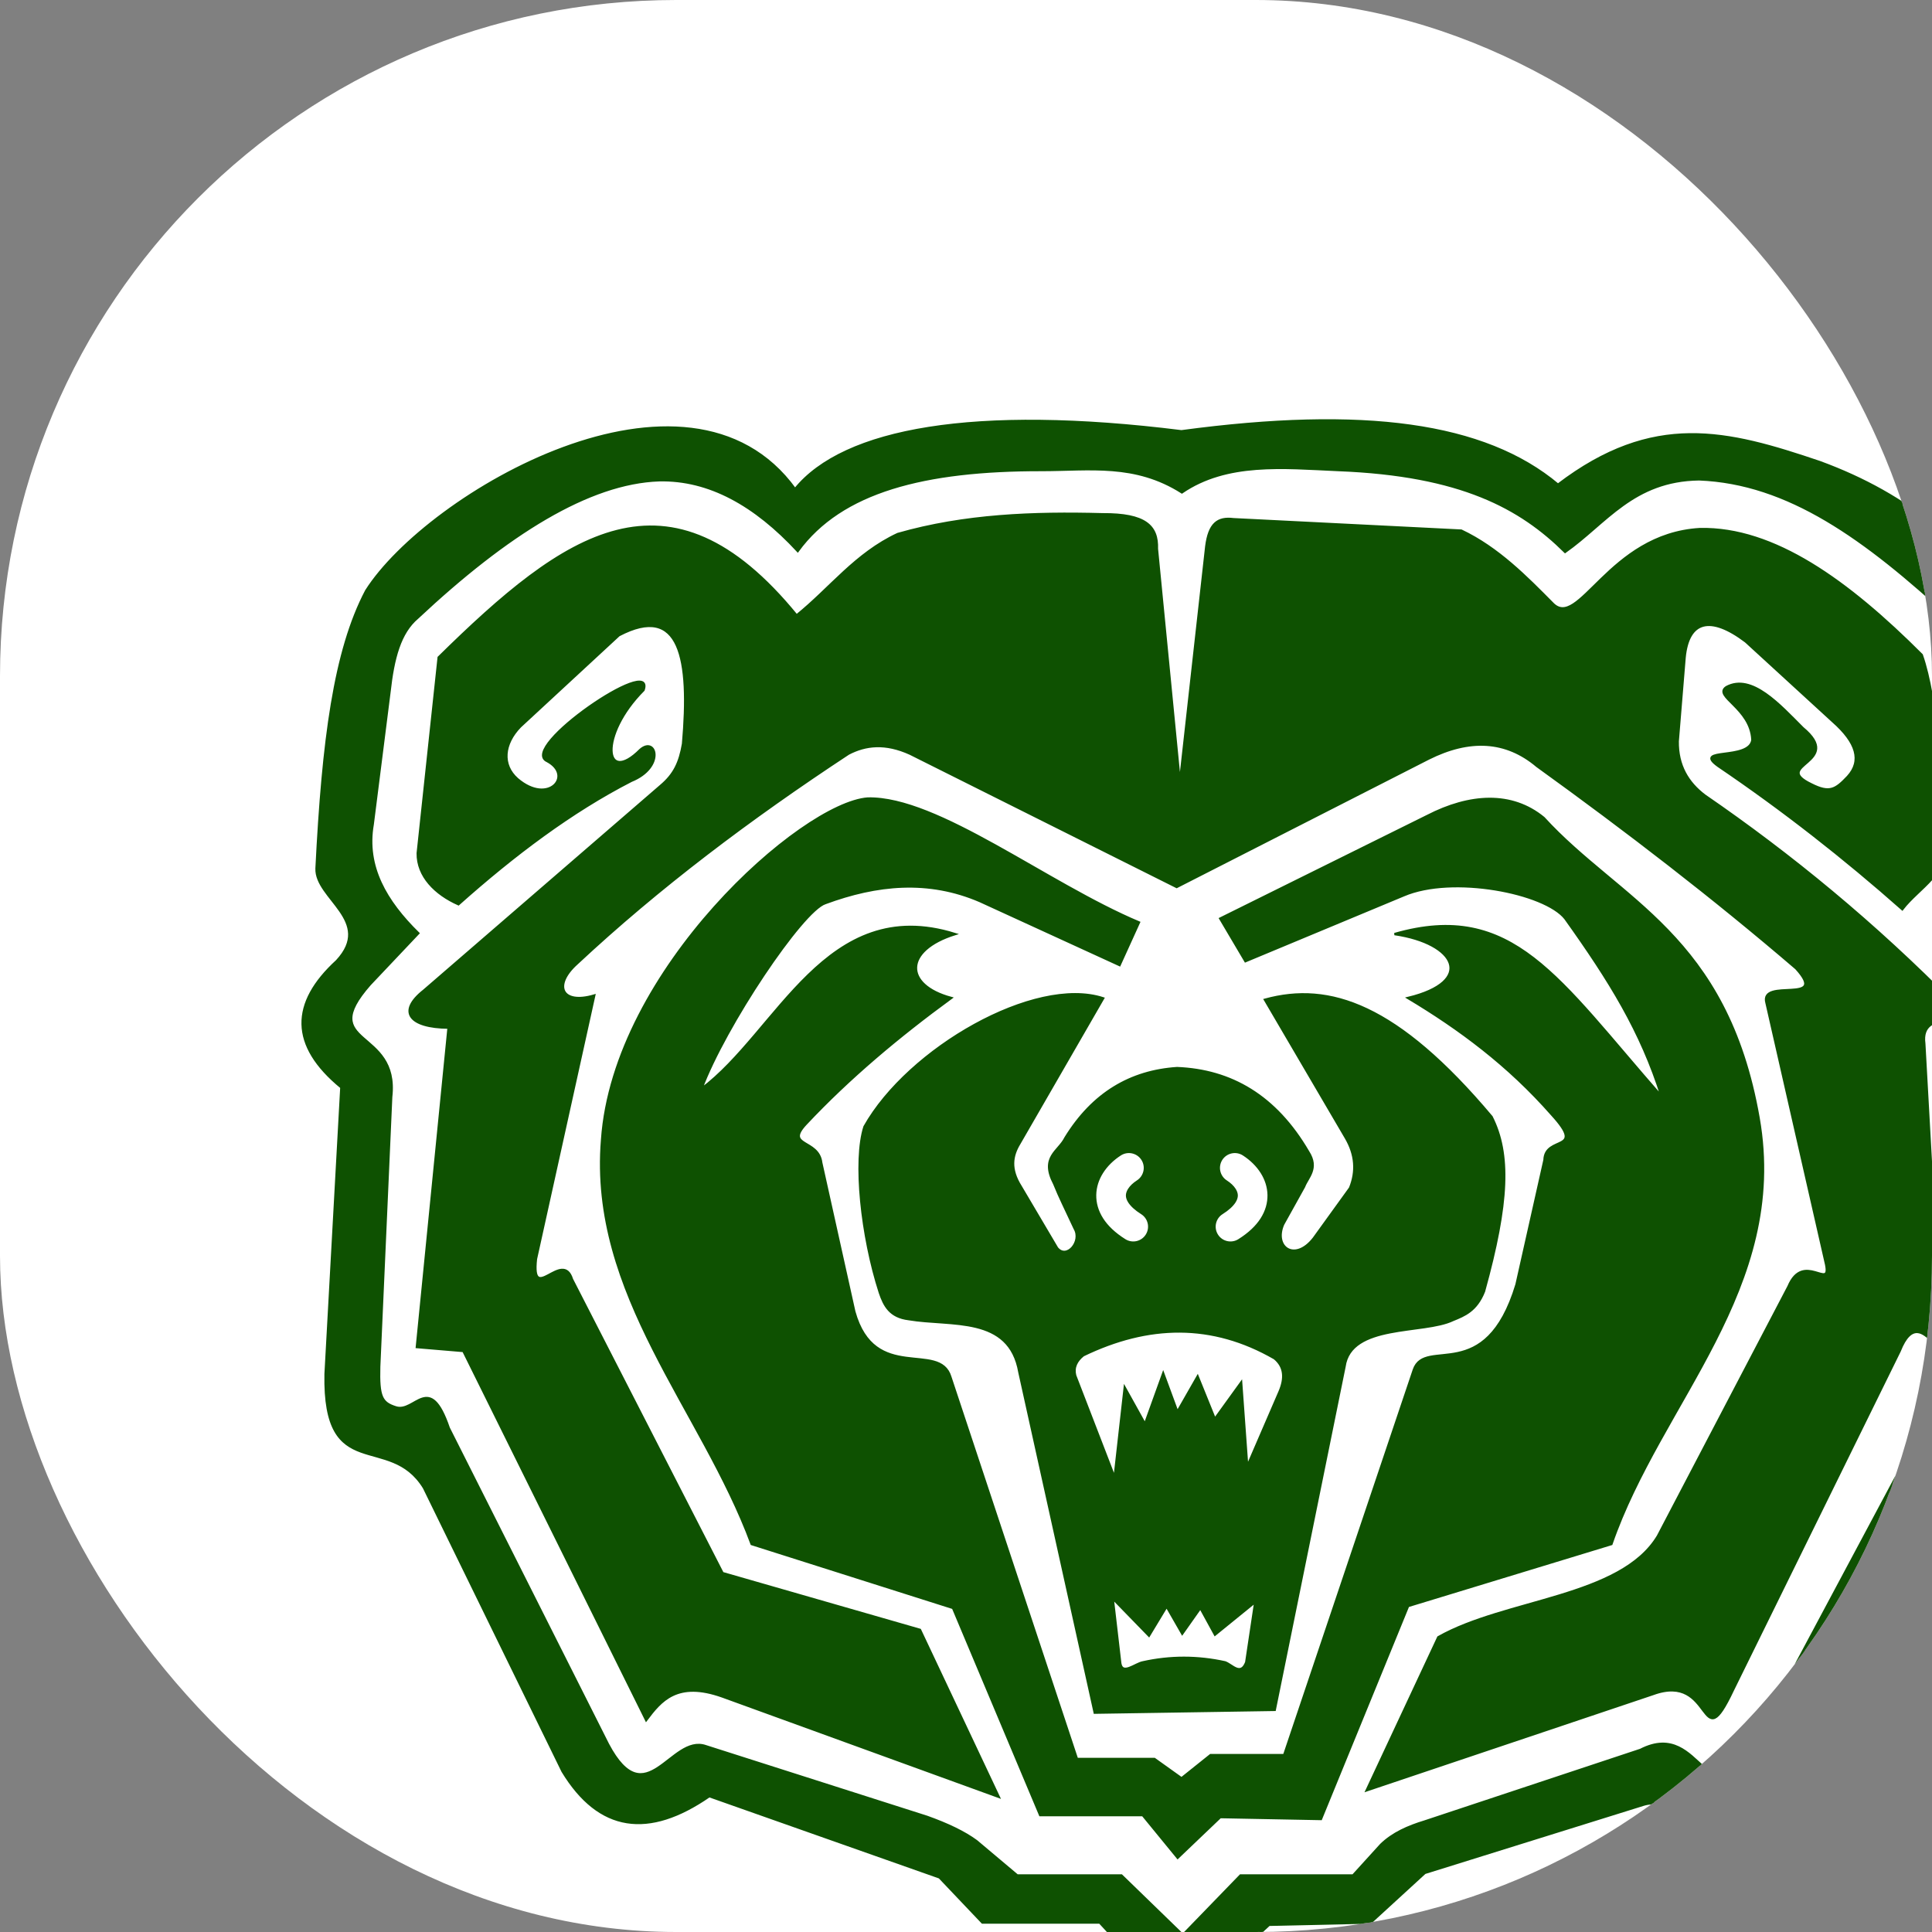<svg xmlns="http://www.w3.org/2000/svg" version="1.1" xmlns:xlink="http://www.w3.org/1999/xlink" xmlns:svgjs="http://svgjs.dev/svgjs" width="1000" height="1000"><rect width="100%" height="100%" fill="#808080" stroke="none"/><g clip-path="url(#SvgjsClipPath1015)"><rect width="1000" height="1000" fill="#ffffff"></rect><g transform="matrix(1.609,0,0,1.609,150,176.552)"><svg xmlns="http://www.w3.org/2000/svg" version="1.1" xmlns:xlink="http://www.w3.org/1999/xlink" xmlns:svgjs="http://svgjs.dev/svgjs" width="435.3pt" height="402.7pt"><svg xmlns="http://www.w3.org/2000/svg" xmlns:xlink="http://www.w3.org/1999/xlink" width="435.3pt" height="402.7pt" viewBox="0 0 435.3 402.7" version="1.1">
<defs>
<clipPath id="clip1">
  <path d="M 3 19 L 429 19 L 429 402.699 L 3 402.699 Z M 3 19 "></path>
</clipPath>
<clipPath id="clip2">
  <path d="M 0 15 L 432 15 L 432 402.699 L 0 402.699 Z M 0 15 "></path>
</clipPath>
<clipPath id="SvgjsClipPath1015"><rect width="1000" height="1000" x="0" y="0" rx="350" ry="350"></rect></clipPath></defs>
<g id="surface1">
<g clip-path="url(#clip1)" clip-rule="nonzero">
<path style=" stroke:none;fill-rule:evenodd;fill:rgb(5.489%,31.763%,0.392%);fill-opacity:1;" d="M 156.758 370.656 L 101.211 351.055 C 86.555 361.184 74.656 359.621 65.812 345.062 L 32.371 276.645 C 24.027 263.078 8.125 276.027 8.633 249.219 L 12.441 180.055 C 0.047 169.891 0.273 159.727 11.355 149.559 C 20.359 139.855 6.168 134.461 6.453 127.23 C 8 96.352 10.805 74.738 18.434 60.246 C 33.27 36.863 96.016 -0.012 121.902 35.742 C 133.641 21.219 165.148 15.527 215.121 21.762 C 259.062 15.867 288.246 19.789 305.969 34.652 C 328.996 17.102 346.719 21.598 369.141 29.203 C 390.609 37.078 406.555 50.074 416.039 69.07 C 418.352 88.648 429.586 119.977 413.254 143.023 C 429.621 148.234 435.324 174.297 416.52 178.965 L 420.328 253.574 C 421.203 264.953 411.816 269.016 401.816 269.91 L 361.516 346.152 C 348.594 368.746 337.109 350.031 326.641 353.102 L 273.84 369.57 L 260.77 381.547 L 236.266 382.094 L 214.48 402.242 L 195.422 381.547 L 167.102 381.547 Z M 388.398 243.672 L 348.164 325.465 C 340.047 342.656 343.695 321.004 328.898 326.414 L 259.824 349.641 L 277.094 312.723 C 293.336 303.516 321.148 303.211 330.09 288.309 L 361.594 228.098 C 365.156 219.57 371.922 229.203 370.676 222.816 L 356.289 159.688 C 354.531 153.453 371.578 160.34 363.438 151.348 C 343.598 134.32 322.594 118.164 300.91 102.52 C 293.414 96.199 284.648 95.758 274.711 100.734 L 213.973 131.699 L 149.66 99.539 C 143.68 96.824 138.922 97.371 134.773 99.539 C 111.039 115.148 88.906 131.82 69.273 150.156 C 63.387 155.426 65.539 160.227 73.441 157.898 L 59.383 221.461 C 58.172 232.66 65.828 219.059 68.082 226.379 L 104.406 297.242 L 152.039 310.938 L 171.035 351.219 L 104.406 327.016 C 93.414 323.09 89.492 328.031 85.98 332.695 L 41.879 243.648 L 30.656 242.703 L 38.309 165.641 C 28.844 165.566 25.91 161.789 32.352 156.703 L 89.52 107.285 C 92.773 104.531 94.09 101.723 94.879 97.16 C 96.66 76.645 94.312 63.137 79.395 70.961 L 55.578 92.992 C 51.535 97.152 51.035 102.262 54.895 105.664 C 62.449 112.121 68.586 104.789 62.121 101.328 C 55.016 98.176 88.359 75.434 85.344 84.188 C 74.414 95.164 75.871 107.34 84.582 98.602 C 88.398 95.285 90.543 102.789 82.371 106.094 C 67.918 113.52 54.129 123.891 40.688 135.867 C 35.121 133.398 30.789 129.09 30.867 123.551 L 35.922 76.32 C 66.414 46.32 91.402 28.371 122.27 66.195 C 130.406 59.645 136.492 51.297 146.684 46.547 C 162.855 41.922 179.43 41.34 196.109 41.781 C 206.414 41.719 209.395 44.617 209.203 50.117 L 214.742 106.688 L 221.117 49.523 C 221.812 44.086 223.848 42.492 227.664 42.973 L 282.637 45.727 C 291.488 49.902 298.449 57.039 304.566 63.211 C 310.988 70.117 318.09 46.641 340.215 45.355 C 358.055 44.98 375.895 57.871 393.734 75.715 C 397.594 86.789 398.039 105.039 400.199 119.711 C 400.234 128.566 393.102 131.785 389.039 137.059 C 375.055 124.695 360.297 113.109 344.586 102.469 C 338.387 97.977 352.203 101.328 352.879 96.219 C 352.523 88.477 343.352 85.672 346.609 83.488 C 352.695 80.18 359.477 87.828 365.004 93.348 C 375.176 101.781 357.227 102.195 367.047 106.93 C 371.496 109.191 372.949 108.219 375.898 105.102 C 379.414 101.27 378.023 96.809 372.367 91.801 L 351.27 72.469 C 342.777 66.059 337.367 67.316 336.508 76.422 L 334.855 96.566 C 334.797 102.383 337.273 106.559 341.402 109.664 C 362.203 123.949 382.32 140.496 401.52 159.988 C 406.781 166.105 393.133 160.512 394.344 169.48 L 398.047 236.004 C 400.641 254.371 394.02 229.445 388.398 243.672 Z M 189.914 342.09 L 208.605 342.09 L 215.145 346.762 L 222.152 341.152 L 239.906 341.152 L 271.203 248.184 C 273.945 240.23 288.508 252.289 295.969 227.629 L 302.719 197.57 C 302.883 191.547 312.891 195.816 304.551 186.66 C 293.945 174.578 282.121 165.863 269.805 158.484 C 286.121 154.539 281.453 145.246 266.535 143.066 C 295.004 134.895 305.953 153.758 331.008 182.309 C 325.996 166.449 318.551 154.445 307.746 139.309 C 302.836 133.039 280.496 128.664 268.742 133.703 L 230.562 149.605 L 224.488 139.328 L 274.477 114.566 C 284.672 109.324 294.781 108.684 302.508 115.035 C 320.82 135.078 346.629 143.188 354.367 187.449 C 361.566 228.57 330.695 255.969 318.859 290.23 L 269.805 305.18 L 248.781 356.57 L 224.488 356.105 L 214.211 365.914 L 205.801 355.637 L 181.039 355.637 L 160.016 305.648 L 111.43 290.23 C 99.402 257.723 72.297 230.02 75.344 192.703 C 78.18 151.66 123.574 111.516 139.461 110.363 C 156.34 110.016 182.598 130.883 204.867 140.262 L 200.195 150.539 L 166.559 135.121 C 154.102 129.734 141.641 130.98 129.184 135.59 C 123.633 137.363 104.988 165.152 99.285 180.441 C 117.691 166.695 129.414 133.371 160.484 143.066 C 148.113 146.953 148.086 155.379 159.551 158.484 C 146.883 167.758 134.992 177.699 124.512 188.852 C 119.301 194.41 127.551 192.52 128.211 198.219 L 136.191 234.164 C 141.055 251.609 156.738 241.191 159.363 249.926 Z M 196.227 158.57 L 176.031 193.578 C 174.227 196.547 173.664 199.746 176.367 204.012 L 185.117 218.824 C 187.453 221.684 191.227 217.254 189.371 214.113 C 186.738 208.438 185.906 206.93 184.445 203.34 C 181.027 196.844 185.512 195.57 187.141 192.234 C 193.773 181.441 202.891 176.145 214.066 175.402 C 227.066 175.926 237.828 182.102 245.703 195.598 C 248.289 199.602 245.559 201.734 244.699 204.012 L 239.648 213.102 C 237.27 218.633 242.469 222.348 247.055 216.469 L 255.805 204.352 C 257.445 200.312 257.152 196.273 254.797 192.234 L 235.273 158.91 C 250.816 154.641 267.117 160.016 289.945 187.16 C 294.461 196.074 294.074 207.77 288.121 229.258 C 286.27 233.961 283.324 235.066 280.621 236.172 C 273.508 239.586 255.93 236.91 254.461 247.434 L 237.629 330.238 L 194.203 330.914 L 176.031 248.781 C 173.641 234.926 159.57 237.699 149.32 235.965 C 144.805 235.422 143.438 232.723 142.371 229.594 C 137.961 215.996 136.023 197.699 138.664 189.539 C 149.266 170.695 179.762 153.191 196.227 158.57 Z M 191.43 244.684 C 189.781 246.012 188.988 247.598 189.477 249.566 L 198.996 274.23 L 201.441 252.496 L 206.328 261.289 L 210.723 249.078 L 214.141 258.359 L 219.027 249.812 L 223.176 260.066 L 229.527 251.277 L 230.992 271.547 L 238.805 253.473 C 240.219 250.18 240.016 247.426 237.586 245.414 C 222.539 236.727 207.129 237.09 191.43 244.684 Z M 200.359 319.016 C 200.844 321.977 204.004 319.098 205.828 318.773 C 212.438 317.305 219.039 317.324 225.652 318.773 C 227.352 319.383 229.422 322.18 230.758 318.773 L 232.945 304.184 L 223.219 312.086 L 219.691 305.641 L 215.316 311.844 L 211.547 305.277 L 207.289 312.328 L 198.535 303.332 Z M 200.363 196.23 C 202.16 195.078 204.551 195.602 205.703 197.395 C 206.855 199.191 206.328 201.578 204.535 202.734 C 203.645 203.309 202.926 203.98 202.48 204.691 C 202.184 205.164 202.012 205.648 202.004 206.113 C 201.996 206.57 202.152 207.094 202.52 207.664 C 203.086 208.539 204.062 209.465 205.539 210.391 C 207.344 211.52 207.895 213.895 206.766 215.699 C 205.641 217.504 203.262 218.051 201.453 216.922 C 198.926 215.336 197.156 213.609 196.016 211.836 C 194.781 209.914 194.254 207.934 194.289 205.992 C 194.328 204.055 194.93 202.234 195.949 200.605 C 197.027 198.883 198.566 197.387 200.363 196.23 Z M 230.09 196.23 C 228.289 195.078 225.902 195.602 224.746 197.395 C 223.598 199.191 224.121 201.578 225.914 202.734 C 226.809 203.309 227.527 203.98 227.973 204.691 C 228.27 205.164 228.441 205.648 228.449 206.113 C 228.453 206.57 228.301 207.094 227.934 207.664 C 227.367 208.539 226.391 209.465 224.91 210.391 C 223.109 211.52 222.559 213.895 223.688 215.699 C 224.812 217.504 227.191 218.051 228.996 216.922 C 231.527 215.336 233.297 213.609 234.438 211.836 C 235.672 209.914 236.199 207.934 236.164 205.992 C 236.121 204.055 235.523 202.234 234.504 200.605 C 233.426 198.883 231.887 197.387 230.09 196.23 Z M 122.551 50.633 C 133.039 36.227 153.133 31.074 181.348 31.109 C 193.094 31.109 203.938 29.312 215.234 36.492 C 226.074 29.078 239.637 30.523 252.938 31.109 C 282.699 32.258 297.004 40.281 307.691 50.855 C 317.566 43.898 324.074 33.574 340.008 33.352 C 361.52 34.195 379.996 47.52 401.078 66.977 C 409.129 78.996 414.992 136.031 400.598 142.191 C 397.051 144.371 406.121 150.184 409.195 155.422 C 425.176 173.406 402.273 161.312 405.984 179.219 L 409.801 242.055 C 411.602 270.254 398.172 248.609 394.316 261.355 L 353.922 336.984 C 341.523 359.719 341.312 331.965 325.871 339.898 L 273.805 357.18 C 269.824 358.391 266.121 359.996 263.258 362.789 L 256.527 370.195 L 229.371 370.195 L 215.453 384.559 L 200.648 370.195 L 175.512 370.195 L 165.641 361.891 C 162.738 359.754 158.688 357.824 153.746 356.059 L 100.336 339.004 C 91.965 336.105 85.996 355.965 76.77 338.555 L 38.352 262.254 C 33.707 248.598 30.238 258.711 25.598 257.262 C 22.133 256.176 21.379 254.73 21.566 247.441 L 24.457 182.363 C 26.391 165.648 6.105 170.238 19.32 155.203 L 30.992 142.867 C 23.188 135.203 18.227 126.789 19.996 116.609 L 24.035 84.742 C 24.957 76.398 26.586 70.352 30.766 66.789 C 52.457 46.473 72.211 34.145 89.113 33.574 C 101.199 33.301 112.262 39.535 122.551 50.633 Z M 122.551 50.633 "></path>
</g>
<g clip-path="url(#clip2)" clip-rule="nonzero">
<path style="fill:none;stroke-width:5.669;stroke-linecap:butt;stroke-linejoin:miter;stroke:rgb(5.489%,31.763%,0.392%);stroke-opacity:1;stroke-miterlimit:4;" d="M 1567.578 320.438 L 1012.109 516.453 C 865.547 415.164 746.562 430.789 658.125 576.375 L 323.711 1260.555 C 240.273 1396.219 81.25 1266.727 86.328 1534.812 L 124.414 2226.453 C 0.469 2328.094 2.734 2429.734 113.555 2531.414 C 203.594 2628.445 61.68 2682.391 64.531 2754.695 C 80 3063.484 108.047 3279.617 184.336 3424.539 C 332.695 3658.367 960.156 4027.117 1219.023 3669.578 C 1336.406 3814.812 1651.484 3871.727 2151.211 3809.383 C 2590.625 3868.328 2882.461 3829.109 3059.688 3680.477 C 3289.961 3855.984 3467.188 3811.023 3691.406 3734.969 C 3906.094 3656.219 4065.547 3526.258 4160.391 3336.297 C 4183.516 3140.516 4295.859 2827.234 4132.539 2596.766 C 4296.211 2544.656 4353.242 2284.031 4165.195 2237.352 L 4203.281 1491.258 C 4212.031 1377.469 4118.164 1336.844 4018.164 1327.898 L 3615.156 565.477 C 3485.938 339.539 3371.094 526.688 3266.406 495.984 L 2738.398 331.297 L 2607.695 211.531 L 2362.656 206.062 L 2144.805 4.578 L 1954.219 211.531 L 1671.016 211.531 Z M 3883.984 1590.281 L 3481.641 772.352 C 3400.469 600.438 3436.953 816.961 3288.984 762.859 L 2598.242 530.594 L 2770.938 899.773 C 2933.359 991.844 3211.484 994.891 3300.898 1143.914 L 3615.938 1746.023 C 3651.562 1831.297 3719.219 1734.969 3706.758 1798.836 L 3562.891 2430.125 C 3545.312 2492.469 3715.781 2423.602 3634.375 2513.523 C 3435.977 2683.797 3225.938 2845.359 3009.102 3001.805 C 2934.141 3065.008 2846.484 3069.422 2747.109 3019.656 L 2139.727 2710.008 L 1496.602 3031.609 C 1436.797 3058.758 1389.219 3053.289 1347.734 3031.609 C 1110.391 2875.516 889.062 2708.797 692.734 2525.438 C 633.867 2472.742 655.391 2424.734 734.414 2448.016 L 593.828 1812.391 C 581.719 1700.398 658.281 1836.414 680.82 1763.211 L 1044.062 1054.578 L 1520.391 917.625 L 1710.352 514.812 L 1044.062 756.844 C 934.141 796.102 894.922 746.688 859.805 700.047 L 418.789 1590.516 L 306.562 1599.969 L 383.086 2370.594 C 288.438 2371.336 259.102 2409.109 323.516 2459.969 L 895.195 2954.148 C 927.734 2981.688 940.898 3009.773 948.789 3055.398 C 966.602 3260.555 943.125 3395.633 793.945 3317.391 L 555.781 3097.078 C 515.352 3055.477 510.352 3004.383 548.945 2970.359 C 624.492 2905.789 685.859 2979.109 621.211 3013.719 C 550.156 3045.242 883.594 3272.664 853.438 3185.125 C 744.141 3075.359 758.711 2953.602 845.82 3040.984 C 883.984 3074.148 905.43 2999.109 823.711 2966.062 C 679.18 2891.805 541.289 2788.094 406.875 2668.328 C 351.211 2693.016 307.891 2736.102 308.672 2791.492 L 359.219 3263.797 C 664.141 3563.797 914.023 3743.289 1222.695 3365.047 C 1304.062 3430.555 1364.922 3514.031 1466.836 3561.531 C 1628.555 3607.781 1794.297 3613.602 1961.094 3609.188 C 2064.141 3609.812 2093.945 3580.828 2092.031 3525.828 L 2147.422 2960.125 L 2211.172 3531.766 C 2218.125 3586.141 2238.477 3602.078 2276.641 3597.273 L 2826.367 3569.734 C 2914.883 3527.977 2984.492 3456.609 3045.664 3394.891 C 3109.883 3325.828 3180.898 3560.594 3402.148 3573.445 C 3580.547 3577.195 3758.945 3448.289 3937.344 3269.852 C 3975.938 3159.109 3980.391 2976.609 4001.992 2829.891 C 4002.344 2741.336 3931.016 2709.148 3890.391 2656.414 C 3750.547 2780.047 3602.969 2895.906 3445.859 3002.312 C 3383.867 3047.234 3522.031 3013.719 3528.789 3064.812 C 3525.234 3142.234 3433.516 3170.281 3466.094 3192.117 C 3526.953 3225.203 3594.766 3148.719 3650.039 3093.523 C 3751.758 3009.188 3572.266 3005.047 3670.469 2957.703 C 3714.961 2935.086 3729.492 2944.812 3758.984 2975.984 C 3794.141 3014.305 3780.234 3058.914 3723.672 3108.992 L 3512.695 3302.312 C 3427.773 3366.414 3373.672 3353.836 3365.078 3262.781 L 3348.555 3061.336 C 3347.969 3003.172 3372.734 2961.414 3414.023 2930.359 C 3622.031 2787.508 3823.203 2622.039 4015.195 2427.117 C 4067.812 2365.945 3931.328 2421.883 3943.438 2332.195 L 3980.469 1666.961 C 4006.406 1483.289 3940.195 1732.547 3883.984 1590.281 Z M 1899.141 606.102 L 2086.055 606.102 L 2151.445 559.383 L 2221.523 615.477 L 2399.062 615.477 L 2712.031 1545.164 C 2739.453 1624.695 2885.078 1504.109 2959.688 1750.711 L 3027.188 2051.297 C 3028.828 2111.531 3128.906 2068.836 3045.508 2160.398 C 2939.453 2281.219 2821.211 2368.367 2698.047 2442.156 C 2861.211 2481.609 2814.531 2574.539 2665.352 2596.336 C 2950.039 2678.055 3059.531 2489.422 3310.078 2203.914 C 3259.961 2362.508 3185.508 2482.547 3077.461 2633.914 C 3028.359 2696.609 2804.961 2740.359 2687.422 2689.969 L 2305.625 2530.945 L 2244.883 2633.719 L 2744.766 2881.336 C 2846.719 2933.758 2947.812 2940.164 3025.078 2876.648 C 3208.203 2676.219 3466.289 2595.125 3543.672 2152.508 C 3615.664 1741.297 3306.953 1467.312 3188.594 1124.695 L 2698.047 975.203 L 2487.812 461.297 L 2244.883 465.945 L 2142.109 367.859 L 2058.008 470.633 L 1810.391 470.633 L 1600.156 970.516 L 1114.297 1124.695 C 994.023 1449.773 722.969 1726.805 753.438 2099.969 C 781.797 2510.398 1235.742 2911.844 1394.609 2923.367 C 1563.398 2926.844 1825.977 2718.172 2048.672 2624.383 L 2001.953 2521.609 L 1665.586 2675.789 C 1541.016 2729.656 1416.406 2717.195 1291.836 2671.102 C 1236.328 2653.367 1049.883 2375.477 992.852 2222.586 C 1176.914 2360.047 1294.141 2693.289 1604.844 2596.336 C 1481.133 2557.469 1480.859 2473.211 1595.508 2442.156 C 1468.828 2349.422 1349.922 2250.008 1245.117 2138.484 C 1193.008 2082.898 1275.508 2101.805 1282.109 2044.812 L 1361.914 1685.359 C 1410.547 1510.906 1567.383 1615.086 1593.633 1527.742 Z M 1962.266 2441.297 L 1760.312 2091.219 C 1742.266 2061.531 1736.641 2029.539 1763.672 1986.883 L 1851.172 1838.758 C 1874.531 1810.164 1912.266 1854.461 1893.711 1885.867 C 1867.383 1942.625 1859.062 1957.703 1844.453 1993.602 C 1810.273 2058.562 1855.117 2071.297 1871.406 2104.656 C 1937.734 2212.586 2028.906 2265.555 2140.664 2272.977 C 2270.664 2267.742 2378.281 2205.984 2457.031 2071.023 C 2482.891 2030.984 2455.586 2009.656 2446.992 1986.883 L 2396.484 1895.984 C 2372.695 1840.672 2424.688 1803.523 2470.547 1862.312 L 2558.047 1983.484 C 2574.453 2023.875 2571.523 2064.266 2547.969 2104.656 L 2352.734 2437.898 C 2508.164 2480.594 2671.172 2426.844 2899.453 2155.398 C 2944.609 2066.258 2940.742 1949.305 2881.211 1734.422 C 2862.695 1687.391 2833.242 1676.336 2806.211 1665.281 C 2735.078 1631.141 2559.297 1657.898 2544.609 1552.664 L 2376.289 724.617 L 1942.031 717.859 L 1760.312 1539.188 C 1736.406 1677.742 1595.703 1650.008 1493.203 1667.352 C 1448.047 1672.781 1434.375 1699.773 1423.711 1731.062 C 1379.609 1867.039 1360.234 2050.008 1386.641 2131.609 C 1492.656 2320.047 1797.617 2495.086 1962.266 2441.297 Z M 1914.297 1580.164 C 1897.812 1566.883 1889.883 1551.023 1894.766 1531.336 L 1989.961 1284.695 L 2014.414 1502.039 L 2063.281 1414.109 L 2107.227 1536.219 L 2141.406 1443.406 L 2190.273 1528.875 L 2231.758 1426.336 L 2295.273 1514.227 L 2309.922 1311.531 L 2388.047 1492.273 C 2402.188 1525.203 2400.156 1552.742 2375.859 1572.859 C 2225.391 1659.734 2071.289 1656.102 1914.297 1580.164 Z M 2003.594 836.844 C 2008.438 807.234 2040.039 836.023 2058.281 839.266 C 2124.375 853.953 2190.391 853.758 2256.523 839.266 C 2273.516 833.172 2294.219 805.203 2307.578 839.266 L 2329.453 985.164 L 2232.188 906.141 L 2196.914 970.594 L 2153.164 908.562 L 2115.469 974.227 L 2072.891 903.719 L 1985.352 993.68 Z M 2003.633 2064.695 C 2021.602 2076.219 2045.508 2070.984 2057.031 2053.055 C 2068.555 2035.086 2063.281 2011.219 2045.352 1999.656 C 2036.445 1993.914 2029.258 1987.195 2024.805 1980.086 C 2021.836 1975.359 2020.117 1970.516 2020.039 1965.867 C 2019.961 1961.297 2021.523 1956.062 2025.195 1950.359 C 2030.859 1941.609 2040.625 1932.352 2055.391 1923.094 C 2073.438 1911.805 2078.945 1888.055 2067.656 1870.008 C 2056.406 1851.961 2032.617 1846.492 2014.531 1857.781 C 1989.258 1873.641 1971.562 1890.906 1960.156 1908.641 C 1947.812 1927.859 1942.539 1947.664 1942.891 1967.078 C 1943.281 1986.453 1949.297 2004.656 1959.492 2020.945 C 1970.273 2038.172 1985.664 2053.133 2003.633 2064.695 Z M 2300.898 2064.695 C 2282.891 2076.219 2259.023 2070.984 2247.461 2053.055 C 2235.977 2035.086 2241.211 2011.219 2259.141 1999.656 C 2268.086 1993.914 2275.273 1987.195 2279.727 1980.086 C 2282.695 1975.359 2284.414 1970.516 2284.492 1965.867 C 2284.531 1961.297 2283.008 1956.062 2279.336 1950.359 C 2273.672 1941.609 2263.906 1932.352 2249.102 1923.094 C 2231.094 1911.805 2225.586 1888.055 2236.875 1870.008 C 2248.125 1851.961 2271.914 1846.492 2289.961 1857.781 C 2315.273 1873.641 2332.969 1890.906 2344.375 1908.641 C 2356.719 1927.859 2361.992 1947.664 2361.641 1967.078 C 2361.211 1986.453 2355.234 2004.656 2345.039 2020.945 C 2334.258 2038.172 2318.867 2053.133 2300.898 2064.695 Z M 1225.508 3520.672 C 1330.391 3664.734 1531.328 3716.258 1813.477 3715.906 C 1930.938 3715.906 2039.375 3733.875 2152.344 3662.078 C 2260.742 3736.219 2396.367 3721.766 2529.375 3715.906 C 2826.992 3704.422 2970.039 3624.188 3076.914 3518.445 C 3175.664 3588.016 3240.742 3691.258 3400.078 3693.484 C 3615.195 3685.047 3799.961 3551.805 4010.781 3357.234 C 4091.289 3237.039 4149.922 2666.688 4005.977 2605.086 C 3970.508 2583.289 4061.211 2525.164 4091.953 2472.781 C 4251.758 2292.938 4022.734 2413.875 4059.844 2234.812 L 4098.008 1606.453 C 4116.016 1324.461 3981.719 1540.906 3943.164 1413.445 L 3539.219 657.156 C 3415.234 429.812 3413.125 707.352 3258.711 628.016 L 2738.047 455.203 C 2698.242 443.094 2661.211 427.039 2632.578 399.109 L 2565.273 325.047 L 2293.711 325.047 L 2154.531 181.414 L 2006.484 325.047 L 1755.117 325.047 L 1656.406 408.094 C 1627.383 429.461 1586.875 448.758 1537.461 466.414 L 1003.359 636.961 C 919.648 665.945 859.961 467.352 767.695 641.453 L 383.516 1404.461 C 337.07 1541.023 302.383 1439.891 255.977 1454.383 C 221.328 1465.242 213.789 1479.695 215.664 1552.586 L 244.57 2203.367 C 263.906 2370.516 61.055 2324.617 193.203 2474.969 L 309.922 2598.328 C 231.875 2674.969 182.266 2759.109 199.961 2860.906 L 240.352 3179.578 C 249.57 3263.016 265.859 3323.484 307.656 3359.109 C 524.57 3562.273 722.109 3685.555 891.133 3691.258 C 1011.992 3693.992 1122.617 3631.648 1225.508 3520.672 Z M 1225.508 3520.672 " transform="matrix(0.1,0,0,-0.1,0,402.7)"></path>
</g>
</g>
</svg></svg></g></g></svg>